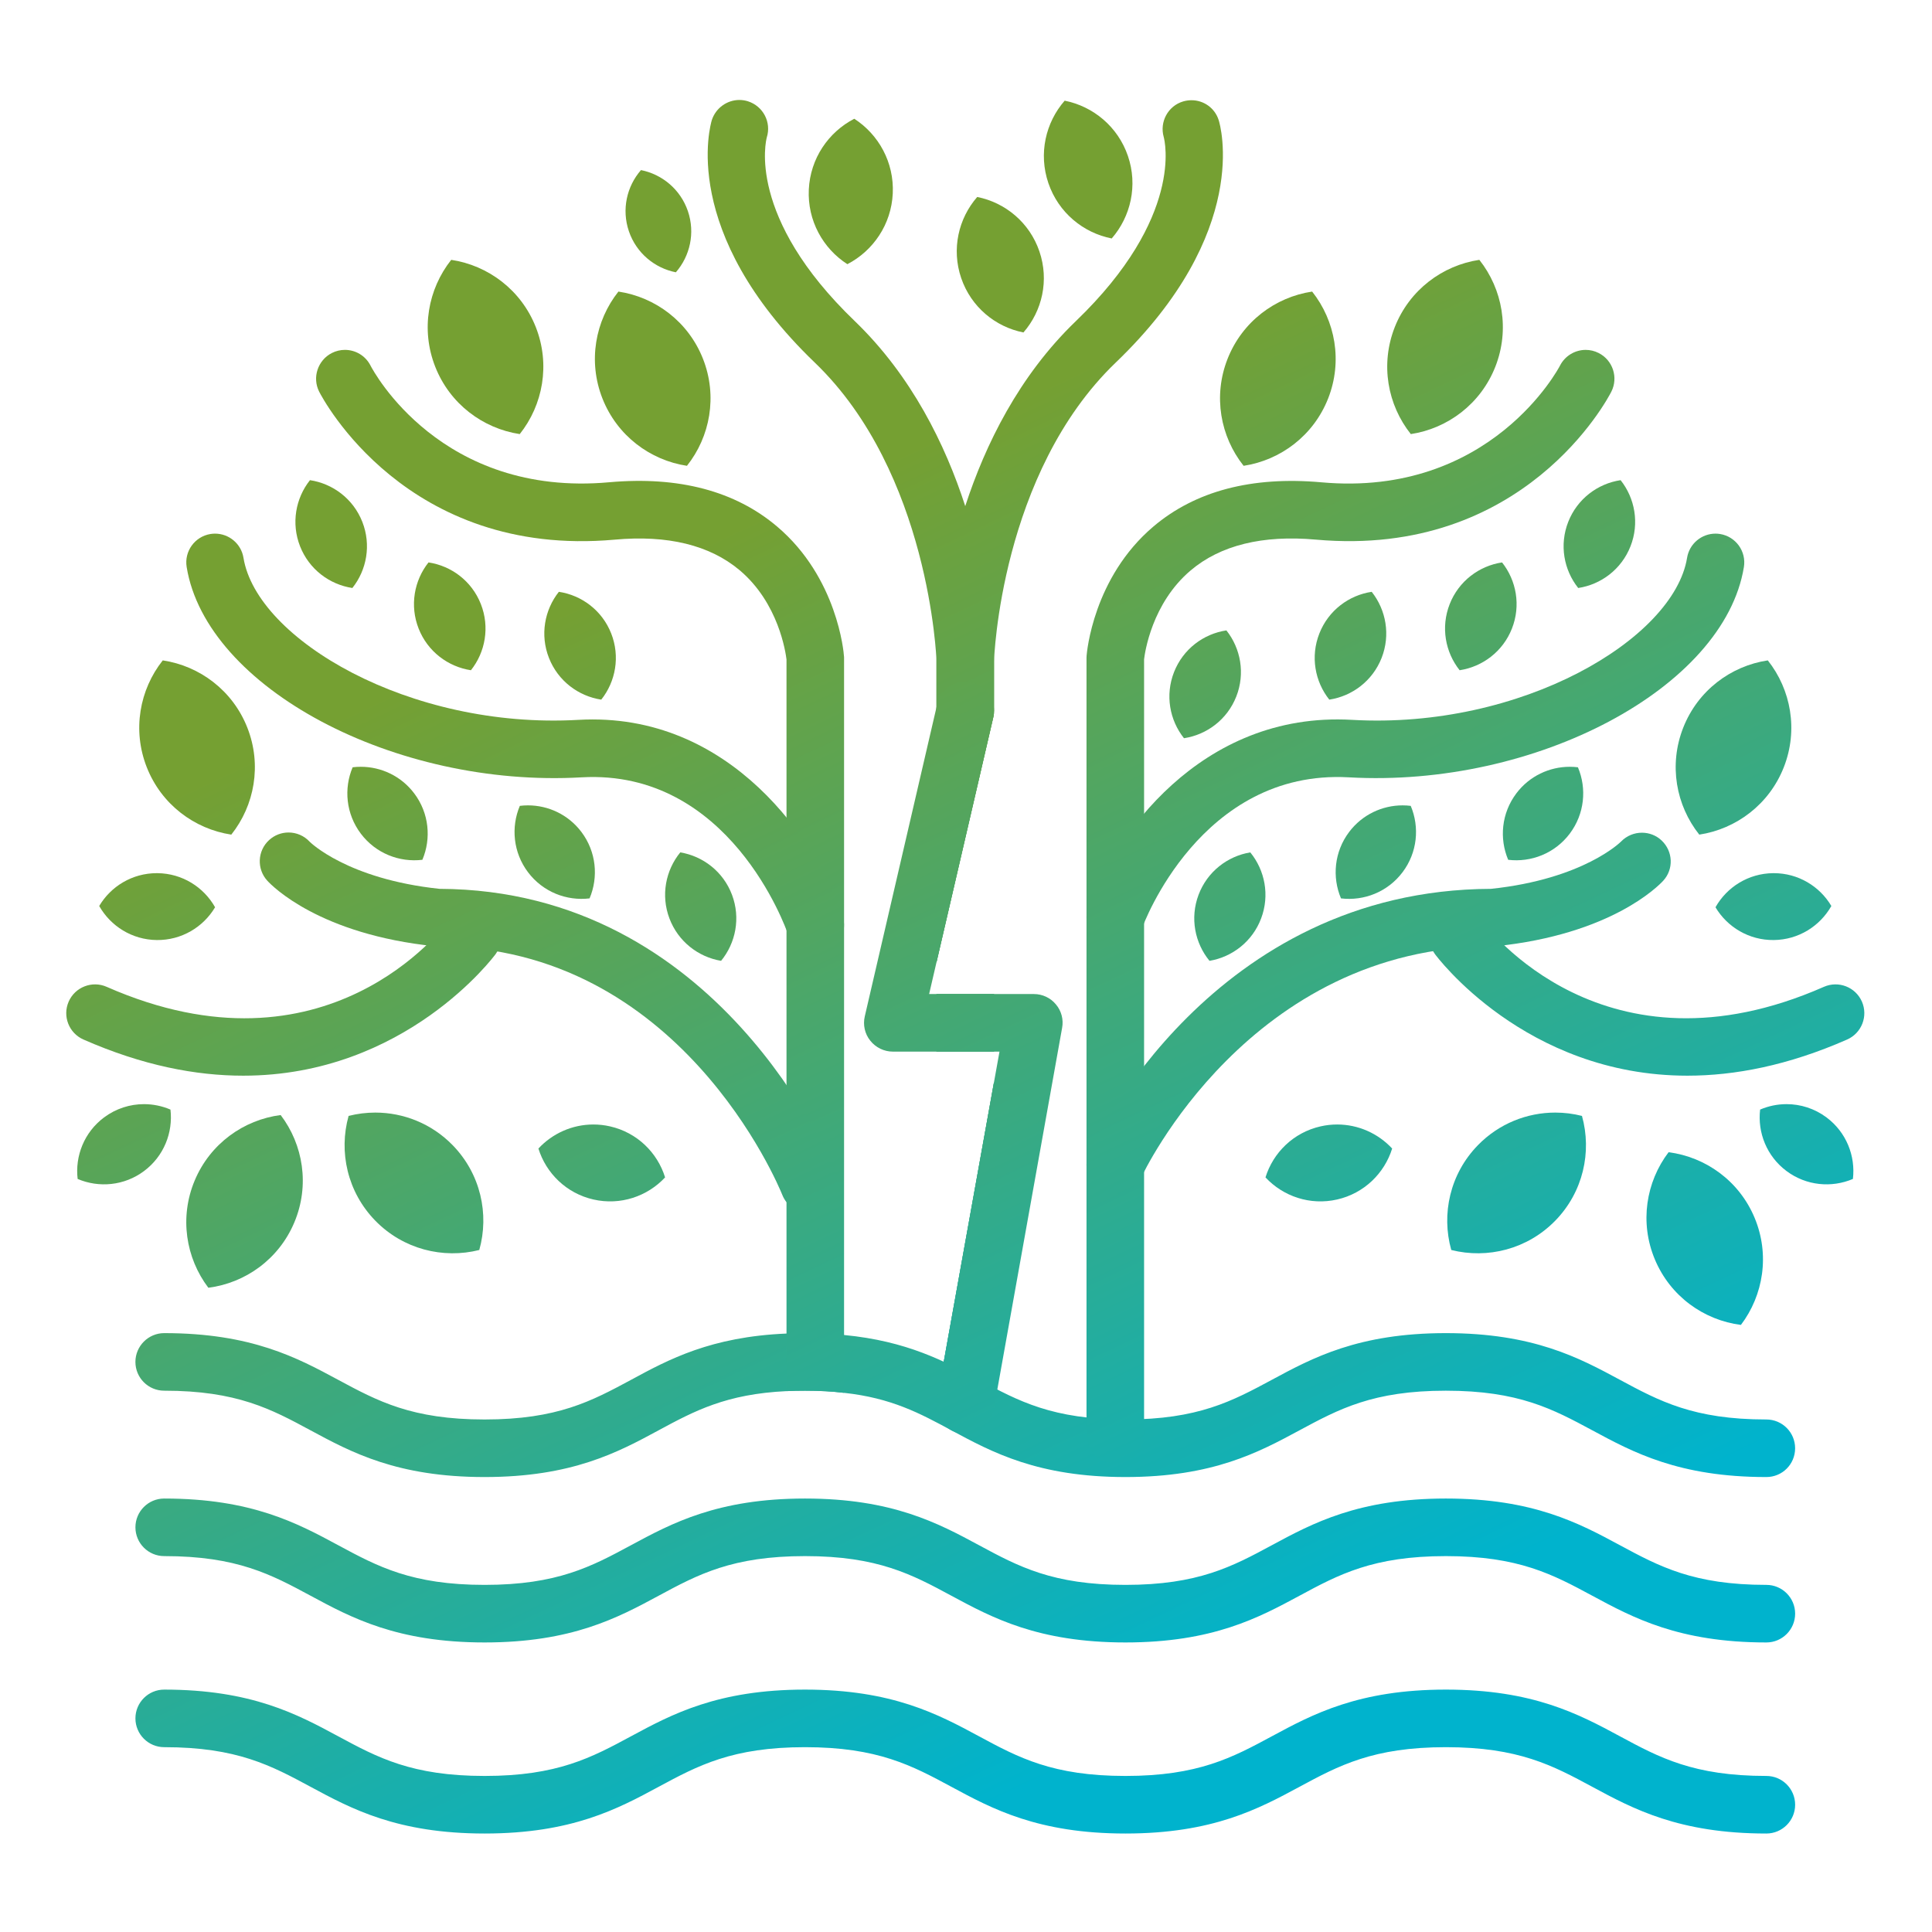 <?xml version="1.0" encoding="UTF-8" standalone="no"?>
<!-- Created with Inkscape (http://www.inkscape.org/) -->

<svg
   version="1.1"
   id="svg2"
   xml:space="preserve"
   width="1333.333"
   height="1333.333"
   viewBox="0 0 1333.333 1333.333"
   sodipodi:docname="LogoOhneHintergrundSchrift.svg"
   inkscape:version="1.1.1 (3bf5ae0d25, 2021-09-20)"
   xmlns:inkscape="http://www.inkscape.org/namespaces/inkscape"
   xmlns:sodipodi="http://sodipodi.sourceforge.net/DTD/sodipodi-0.dtd"
   xmlns="http://www.w3.org/2000/svg"
   xmlns:svg="http://www.w3.org/2000/svg"><defs
     id="defs6"><linearGradient
       x1="0"
       y1="0"
       x2="1"
       y2="0"
       gradientUnits="userSpaceOnUse"
       gradientTransform="matrix(46.081,-98.504,-98.504,-46.081,466.216,564.724)"
       spreadMethod="pad"
       id="linearGradient28"><stop
         style="stop-opacity:1;stop-color:#75a032"
         offset="0"
         id="stop24" /><stop
         style="stop-opacity:1;stop-color:#00b3cd"
         offset="1"
         id="stop26" /></linearGradient><linearGradient
       x1="0"
       y1="0"
       x2="1"
       y2="0"
       gradientUnits="userSpaceOnUse"
       gradientTransform="matrix(46.081,-98.505,-98.505,-46.081,460.74,562.162)"
       spreadMethod="pad"
       id="linearGradient48"><stop
         style="stop-opacity:1;stop-color:#75a032"
         offset="0"
         id="stop44" /><stop
         style="stop-opacity:1;stop-color:#00b3cd"
         offset="1"
         id="stop46" /></linearGradient><linearGradient
       x1="0"
       y1="0"
       x2="1"
       y2="0"
       gradientUnits="userSpaceOnUse"
       gradientTransform="matrix(46.081,-98.505,-98.505,-46.081,454.412,559.202)"
       spreadMethod="pad"
       id="linearGradient68"><stop
         style="stop-opacity:1;stop-color:#75a032"
         offset="0"
         id="stop64" /><stop
         style="stop-opacity:1;stop-color:#00b3cd"
         offset="1"
         id="stop66" /></linearGradient><linearGradient
       x1="0"
       y1="0"
       x2="1"
       y2="0"
       gradientUnits="userSpaceOnUse"
       gradientTransform="matrix(46.082,-98.506,-98.506,-46.082,507.071,583.837)"
       spreadMethod="pad"
       id="linearGradient88"><stop
         style="stop-opacity:1;stop-color:#75a032"
         offset="0"
         id="stop84" /><stop
         style="stop-opacity:1;stop-color:#00b3cd"
         offset="1"
         id="stop86" /></linearGradient><linearGradient
       x1="0"
       y1="0"
       x2="1"
       y2="0"
       gradientUnits="userSpaceOnUse"
       gradientTransform="matrix(46.081,-98.504,-98.504,-46.081,515.835,587.936)"
       spreadMethod="pad"
       id="linearGradient108"><stop
         style="stop-opacity:1;stop-color:#75a032"
         offset="0"
         id="stop104" /><stop
         style="stop-opacity:1;stop-color:#00b3cd"
         offset="1"
         id="stop106" /></linearGradient><linearGradient
       x1="0"
       y1="0"
       x2="1"
       y2="0"
       gradientUnits="userSpaceOnUse"
       gradientTransform="matrix(46.081,-98.504,-98.504,-46.081,506.464,583.553)"
       spreadMethod="pad"
       id="linearGradient128"><stop
         style="stop-opacity:1;stop-color:#75a032"
         offset="0"
         id="stop124" /><stop
         style="stop-opacity:1;stop-color:#00b3cd"
         offset="1"
         id="stop126" /></linearGradient><linearGradient
       x1="0"
       y1="0"
       x2="1"
       y2="0"
       gradientUnits="userSpaceOnUse"
       gradientTransform="matrix(46.082,-98.505,-98.505,-46.082,498.305,579.736)"
       spreadMethod="pad"
       id="linearGradient148"><stop
         style="stop-opacity:1;stop-color:#75a032"
         offset="0"
         id="stop144" /><stop
         style="stop-opacity:1;stop-color:#00b3cd"
         offset="1"
         id="stop146" /></linearGradient><linearGradient
       x1="0"
       y1="0"
       x2="1"
       y2="0"
       gradientUnits="userSpaceOnUse"
       gradientTransform="matrix(46.082,-98.505,-98.505,-46.082,483.7,572.903)"
       spreadMethod="pad"
       id="linearGradient168"><stop
         style="stop-opacity:1;stop-color:#75a032"
         offset="0"
         id="stop164" /><stop
         style="stop-opacity:1;stop-color:#00b3cd"
         offset="1"
         id="stop166" /></linearGradient><linearGradient
       x1="0"
       y1="0"
       x2="1"
       y2="0"
       gradientUnits="userSpaceOnUse"
       gradientTransform="matrix(46.081,-98.504,-98.504,-46.081,478.876,570.646)"
       spreadMethod="pad"
       id="linearGradient188"><stop
         style="stop-opacity:1;stop-color:#75a032"
         offset="0"
         id="stop184" /><stop
         style="stop-opacity:1;stop-color:#00b3cd"
         offset="1"
         id="stop186" /></linearGradient><linearGradient
       x1="0"
       y1="0"
       x2="1"
       y2="0"
       gradientUnits="userSpaceOnUse"
       gradientTransform="matrix(46.081,-98.504,-98.504,-46.081,471.703,567.291)"
       spreadMethod="pad"
       id="linearGradient208"><stop
         style="stop-opacity:1;stop-color:#75a032"
         offset="0"
         id="stop204" /><stop
         style="stop-opacity:1;stop-color:#00b3cd"
         offset="1"
         id="stop206" /></linearGradient><linearGradient
       x1="0"
       y1="0"
       x2="1"
       y2="0"
       gradientUnits="userSpaceOnUse"
       gradientTransform="matrix(46.082,-98.505,-98.505,-46.082,502.787,581.832)"
       spreadMethod="pad"
       id="linearGradient228"><stop
         style="stop-opacity:1;stop-color:#75a032"
         offset="0"
         id="stop224" /><stop
         style="stop-opacity:1;stop-color:#00b3cd"
         offset="1"
         id="stop226" /></linearGradient><linearGradient
       x1="0"
       y1="0"
       x2="1"
       y2="0"
       gradientUnits="userSpaceOnUse"
       gradientTransform="matrix(46.082,-98.505,-98.505,-46.082,487.579,574.718)"
       spreadMethod="pad"
       id="linearGradient248"><stop
         style="stop-opacity:1;stop-color:#75a032"
         offset="0"
         id="stop244" /><stop
         style="stop-opacity:1;stop-color:#00b3cd"
         offset="1"
         id="stop246" /></linearGradient><linearGradient
       x1="0"
       y1="0"
       x2="1"
       y2="0"
       gradientUnits="userSpaceOnUse"
       gradientTransform="matrix(46.081,-98.504,-98.504,-46.081,478.876,570.646)"
       spreadMethod="pad"
       id="linearGradient268"><stop
         style="stop-opacity:1;stop-color:#75a032"
         offset="0"
         id="stop264" /><stop
         style="stop-opacity:1;stop-color:#00b3cd"
         offset="1"
         id="stop266" /></linearGradient><linearGradient
       x1="0"
       y1="0"
       x2="1"
       y2="0"
       gradientUnits="userSpaceOnUse"
       gradientTransform="matrix(46.081,-98.504,-98.504,-46.081,471.703,567.291)"
       spreadMethod="pad"
       id="linearGradient288"><stop
         style="stop-opacity:1;stop-color:#75a032"
         offset="0"
         id="stop284" /><stop
         style="stop-opacity:1;stop-color:#00b3cd"
         offset="1"
         id="stop286" /></linearGradient><linearGradient
       x1="0"
       y1="0"
       x2="1"
       y2="0"
       gradientUnits="userSpaceOnUse"
       gradientTransform="matrix(46.082,-98.505,-98.505,-46.082,535.227,597.008)"
       spreadMethod="pad"
       id="linearGradient308"><stop
         style="stop-opacity:1;stop-color:#75a032"
         offset="0"
         id="stop304" /><stop
         style="stop-opacity:1;stop-color:#00b3cd"
         offset="1"
         id="stop306" /></linearGradient><linearGradient
       x1="0"
       y1="0"
       x2="1"
       y2="0"
       gradientUnits="userSpaceOnUse"
       gradientTransform="matrix(46.082,-98.505,-98.505,-46.082,512.606,586.426)"
       spreadMethod="pad"
       id="linearGradient328"><stop
         style="stop-opacity:1;stop-color:#75a032"
         offset="0"
         id="stop324" /><stop
         style="stop-opacity:1;stop-color:#00b3cd"
         offset="1"
         id="stop326" /></linearGradient><linearGradient
       x1="0"
       y1="0"
       x2="1"
       y2="0"
       gradientUnits="userSpaceOnUse"
       gradientTransform="matrix(46.082,-98.505,-98.505,-46.082,542.383,600.356)"
       spreadMethod="pad"
       id="linearGradient348"><stop
         style="stop-opacity:1;stop-color:#75a032"
         offset="0"
         id="stop344" /><stop
         style="stop-opacity:1;stop-color:#00b3cd"
         offset="1"
         id="stop346" /></linearGradient><linearGradient
       x1="0"
       y1="0"
       x2="1"
       y2="0"
       gradientUnits="userSpaceOnUse"
       gradientTransform="matrix(46.081,-98.505,-98.505,-46.081,524.08,591.794)"
       spreadMethod="pad"
       id="linearGradient368"><stop
         style="stop-opacity:1;stop-color:#75a032"
         offset="0"
         id="stop364" /><stop
         style="stop-opacity:1;stop-color:#00b3cd"
         offset="1"
         id="stop366" /></linearGradient><linearGradient
       x1="0"
       y1="0"
       x2="1"
       y2="0"
       gradientUnits="userSpaceOnUse"
       gradientTransform="matrix(46.082,-98.505,-98.505,-46.082,539.955,599.22)"
       spreadMethod="pad"
       id="linearGradient388"><stop
         style="stop-opacity:1;stop-color:#75a032"
         offset="0"
         id="stop384" /><stop
         style="stop-opacity:1;stop-color:#00b3cd"
         offset="1"
         id="stop386" /></linearGradient><linearGradient
       x1="0"
       y1="0"
       x2="1"
       y2="0"
       gradientUnits="userSpaceOnUse"
       gradientTransform="matrix(46.081,-98.504,-98.504,-46.081,528.838,594.019)"
       spreadMethod="pad"
       id="linearGradient408"><stop
         style="stop-opacity:1;stop-color:#75a032"
         offset="0"
         id="stop404" /><stop
         style="stop-opacity:1;stop-color:#00b3cd"
         offset="1"
         id="stop406" /></linearGradient><linearGradient
       x1="0"
       y1="0"
       x2="1"
       y2="0"
       gradientUnits="userSpaceOnUse"
       gradientTransform="matrix(46.082,-98.505,-98.505,-46.082,526.712,593.025)"
       spreadMethod="pad"
       id="linearGradient428"><stop
         style="stop-opacity:1;stop-color:#75a032"
         offset="0"
         id="stop424" /><stop
         style="stop-opacity:1;stop-color:#00b3cd"
         offset="1"
         id="stop426" /></linearGradient><linearGradient
       x1="0"
       y1="0"
       x2="1"
       y2="0"
       gradientUnits="userSpaceOnUse"
       gradientTransform="matrix(46.081,-98.504,-98.504,-46.081,534.412,596.627)"
       spreadMethod="pad"
       id="linearGradient448"><stop
         style="stop-opacity:1;stop-color:#75a032"
         offset="0"
         id="stop444" /><stop
         style="stop-opacity:1;stop-color:#00b3cd"
         offset="1"
         id="stop446" /></linearGradient><linearGradient
       x1="0"
       y1="0"
       x2="1"
       y2="0"
       gradientUnits="userSpaceOnUse"
       gradientTransform="matrix(46.081,-98.504,-98.504,-46.081,539.938,599.211)"
       spreadMethod="pad"
       id="linearGradient468"><stop
         style="stop-opacity:1;stop-color:#75a032"
         offset="0"
         id="stop464" /><stop
         style="stop-opacity:1;stop-color:#00b3cd"
         offset="1"
         id="stop466" /></linearGradient><linearGradient
       x1="0"
       y1="0"
       x2="1"
       y2="0"
       gradientUnits="userSpaceOnUse"
       gradientTransform="matrix(46.081,-98.504,-98.504,-46.081,513.598,586.89)"
       spreadMethod="pad"
       id="linearGradient488"><stop
         style="stop-opacity:1;stop-color:#75a032"
         offset="0"
         id="stop484" /><stop
         style="stop-opacity:1;stop-color:#00b3cd"
         offset="1"
         id="stop486" /></linearGradient><linearGradient
       x1="0"
       y1="0"
       x2="1"
       y2="0"
       gradientUnits="userSpaceOnUse"
       gradientTransform="matrix(46.081,-98.504,-98.504,-46.081,501.458,581.21)"
       spreadMethod="pad"
       id="linearGradient508"><stop
         style="stop-opacity:1;stop-color:#75a032"
         offset="0"
         id="stop504" /><stop
         style="stop-opacity:1;stop-color:#00b3cd"
         offset="1"
         id="stop506" /></linearGradient><linearGradient
       x1="0"
       y1="0"
       x2="1"
       y2="0"
       gradientUnits="userSpaceOnUse"
       gradientTransform="matrix(46.081,-98.504,-98.504,-46.081,499.973,580.515)"
       spreadMethod="pad"
       id="linearGradient528"><stop
         style="stop-opacity:1;stop-color:#75a032"
         offset="0"
         id="stop524" /><stop
         style="stop-opacity:1;stop-color:#00b3cd"
         offset="1"
         id="stop526" /></linearGradient><linearGradient
       x1="0"
       y1="0"
       x2="1"
       y2="0"
       gradientUnits="userSpaceOnUse"
       gradientTransform="matrix(46.082,-98.505,-98.505,-46.082,518.637,589.247)"
       spreadMethod="pad"
       id="linearGradient548"><stop
         style="stop-opacity:1;stop-color:#75a032"
         offset="0"
         id="stop544" /><stop
         style="stop-opacity:1;stop-color:#00b3cd"
         offset="1"
         id="stop546" /></linearGradient><linearGradient
       x1="0"
       y1="0"
       x2="1"
       y2="0"
       gradientUnits="userSpaceOnUse"
       gradientTransform="matrix(46.081,-98.504,-98.504,-46.081,522.34,590.979)"
       spreadMethod="pad"
       id="linearGradient568"><stop
         style="stop-opacity:1;stop-color:#75a032"
         offset="0"
         id="stop564" /><stop
         style="stop-opacity:1;stop-color:#00b3cd"
         offset="1"
         id="stop566" /></linearGradient><linearGradient
       x1="0"
       y1="0"
       x2="1"
       y2="0"
       gradientUnits="userSpaceOnUse"
       gradientTransform="matrix(46.082,-98.505,-98.505,-46.082,509.996,585.205)"
       spreadMethod="pad"
       id="linearGradient588"><stop
         style="stop-opacity:1;stop-color:#75a032"
         offset="0"
         id="stop584" /><stop
         style="stop-opacity:1;stop-color:#00b3cd"
         offset="1"
         id="stop586" /></linearGradient><linearGradient
       x1="0"
       y1="0"
       x2="1"
       y2="0"
       gradientUnits="userSpaceOnUse"
       gradientTransform="matrix(46.082,-98.505,-98.505,-46.082,520.109,589.936)"
       spreadMethod="pad"
       id="linearGradient608"><stop
         style="stop-opacity:1;stop-color:#75a032"
         offset="0"
         id="stop604" /><stop
         style="stop-opacity:1;stop-color:#00b3cd"
         offset="1"
         id="stop606" /></linearGradient><linearGradient
       x1="0"
       y1="0"
       x2="1"
       y2="0"
       gradientUnits="userSpaceOnUse"
       gradientTransform="matrix(46.081,-98.504,-98.504,-46.081,508.456,584.484)"
       spreadMethod="pad"
       id="linearGradient628"><stop
         style="stop-opacity:1;stop-color:#75a032"
         offset="0"
         id="stop624" /><stop
         style="stop-opacity:1;stop-color:#00b3cd"
         offset="1"
         id="stop626" /></linearGradient><linearGradient
       x1="0"
       y1="0"
       x2="1"
       y2="0"
       gradientUnits="userSpaceOnUse"
       gradientTransform="matrix(46.081,-98.504,-98.504,-46.081,528.71,593.959)"
       spreadMethod="pad"
       id="linearGradient648"><stop
         style="stop-opacity:1;stop-color:#75a032"
         offset="0"
         id="stop644" /><stop
         style="stop-opacity:1;stop-color:#00b3cd"
         offset="1"
         id="stop646" /></linearGradient><linearGradient
       x1="0"
       y1="0"
       x2="1"
       y2="0"
       gradientUnits="userSpaceOnUse"
       gradientTransform="matrix(46.082,-98.505,-98.505,-46.082,467.297,565.23)"
       spreadMethod="pad"
       id="linearGradient668"><stop
         style="stop-opacity:1;stop-color:#75a032"
         offset="0"
         id="stop664" /><stop
         style="stop-opacity:1;stop-color:#00b3cd"
         offset="1"
         id="stop666" /></linearGradient><linearGradient
       x1="0"
       y1="0"
       x2="1"
       y2="0"
       gradientUnits="userSpaceOnUse"
       gradientTransform="matrix(46.081,-98.505,-98.505,-46.081,434.545,549.908)"
       spreadMethod="pad"
       id="linearGradient688"><stop
         style="stop-opacity:1;stop-color:#75a032"
         offset="0"
         id="stop684" /><stop
         style="stop-opacity:1;stop-color:#00b3cd"
         offset="1"
         id="stop686" /></linearGradient><linearGradient
       x1="0"
       y1="0"
       x2="1"
       y2="0"
       gradientUnits="userSpaceOnUse"
       gradientTransform="matrix(46.082,-98.505,-98.505,-46.082,433.61,549.471)"
       spreadMethod="pad"
       id="linearGradient708"><stop
         style="stop-opacity:1;stop-color:#75a032"
         offset="0"
         id="stop704" /><stop
         style="stop-opacity:1;stop-color:#00b3cd"
         offset="1"
         id="stop706" /></linearGradient><linearGradient
       x1="0"
       y1="0"
       x2="1"
       y2="0"
       gradientUnits="userSpaceOnUse"
       gradientTransform="matrix(46.081,-98.505,-98.505,-46.081,421.938,544.01)"
       spreadMethod="pad"
       id="linearGradient728"><stop
         style="stop-opacity:1;stop-color:#75a032"
         offset="0"
         id="stop724" /><stop
         style="stop-opacity:1;stop-color:#00b3cd"
         offset="1"
         id="stop726" /></linearGradient><linearGradient
       x1="0"
       y1="0"
       x2="1"
       y2="0"
       gradientUnits="userSpaceOnUse"
       gradientTransform="matrix(46.082,-98.505,-98.505,-46.082,450.174,557.219)"
       spreadMethod="pad"
       id="linearGradient748"><stop
         style="stop-opacity:1;stop-color:#75a032"
         offset="0"
         id="stop744" /><stop
         style="stop-opacity:1;stop-color:#00b3cd"
         offset="1"
         id="stop746" /></linearGradient><linearGradient
       x1="0"
       y1="0"
       x2="1"
       y2="0"
       gradientUnits="userSpaceOnUse"
       gradientTransform="matrix(46.081,-98.505,-98.505,-46.081,455.843,559.872)"
       spreadMethod="pad"
       id="linearGradient768"><stop
         style="stop-opacity:1;stop-color:#75a032"
         offset="0"
         id="stop764" /><stop
         style="stop-opacity:1;stop-color:#00b3cd"
         offset="1"
         id="stop766" /></linearGradient><linearGradient
       x1="0"
       y1="0"
       x2="1"
       y2="0"
       gradientUnits="userSpaceOnUse"
       gradientTransform="matrix(46.081,-98.504,-98.504,-46.081,444.907,554.756)"
       spreadMethod="pad"
       id="linearGradient788"><stop
         style="stop-opacity:1;stop-color:#75a032"
         offset="0"
         id="stop784" /><stop
         style="stop-opacity:1;stop-color:#00b3cd"
         offset="1"
         id="stop786" /></linearGradient><linearGradient
       x1="0"
       y1="0"
       x2="1"
       y2="0"
       gradientUnits="userSpaceOnUse"
       gradientTransform="matrix(46.082,-98.505,-98.505,-46.082,415.301,540.906)"
       spreadMethod="pad"
       id="linearGradient808"><stop
         style="stop-opacity:1;stop-color:#75a032"
         offset="0"
         id="stop804" /><stop
         style="stop-opacity:1;stop-color:#00b3cd"
         offset="1"
         id="stop806" /></linearGradient><linearGradient
       x1="0"
       y1="0"
       x2="1"
       y2="0"
       gradientUnits="userSpaceOnUse"
       gradientTransform="matrix(46.082,-98.505,-98.505,-46.082,425.514,545.683)"
       spreadMethod="pad"
       id="linearGradient828"><stop
         style="stop-opacity:1;stop-color:#75a032"
         offset="0"
         id="stop824" /><stop
         style="stop-opacity:1;stop-color:#00b3cd"
         offset="1"
         id="stop826" /></linearGradient><linearGradient
       x1="0"
       y1="0"
       x2="1"
       y2="0"
       gradientUnits="userSpaceOnUse"
       gradientTransform="matrix(46.081,-98.504,-98.504,-46.081,455.466,559.695)"
       spreadMethod="pad"
       id="linearGradient848"><stop
         style="stop-opacity:1;stop-color:#75a032"
         offset="0"
         id="stop844" /><stop
         style="stop-opacity:1;stop-color:#00b3cd"
         offset="1"
         id="stop846" /></linearGradient><linearGradient
       x1="0"
       y1="0"
       x2="1"
       y2="0"
       gradientUnits="userSpaceOnUse"
       gradientTransform="matrix(46.081,-98.504,-98.504,-46.081,463.996,563.686)"
       spreadMethod="pad"
       id="linearGradient868"><stop
         style="stop-opacity:1;stop-color:#75a032"
         offset="0"
         id="stop864" /><stop
         style="stop-opacity:1;stop-color:#00b3cd"
         offset="1"
         id="stop866" /></linearGradient><linearGradient
       x1="0"
       y1="0"
       x2="1"
       y2="0"
       gradientUnits="userSpaceOnUse"
       gradientTransform="matrix(46.081,-98.504,-98.504,-46.081,448.501,556.436)"
       spreadMethod="pad"
       id="linearGradient888"><stop
         style="stop-opacity:1;stop-color:#75a032"
         offset="0"
         id="stop884" /><stop
         style="stop-opacity:1;stop-color:#00b3cd"
         offset="1"
         id="stop886" /></linearGradient><linearGradient
       x1="0"
       y1="0"
       x2="1"
       y2="0"
       gradientUnits="userSpaceOnUse"
       gradientTransform="matrix(46.081,-98.505,-98.505,-46.081,464.097,563.733)"
       spreadMethod="pad"
       id="linearGradient908"><stop
         style="stop-opacity:1;stop-color:#75a032"
         offset="0"
         id="stop904" /><stop
         style="stop-opacity:1;stop-color:#00b3cd"
         offset="1"
         id="stop906" /></linearGradient><linearGradient
       x1="0"
       y1="0"
       x2="1"
       y2="0"
       gradientUnits="userSpaceOnUse"
       gradientTransform="matrix(46.081,-98.504,-98.504,-46.081,478.083,570.276)"
       spreadMethod="pad"
       id="linearGradient928"><stop
         style="stop-opacity:1;stop-color:#75a032"
         offset="0"
         id="stop924" /><stop
         style="stop-opacity:1;stop-color:#00b3cd"
         offset="1"
         id="stop926" /></linearGradient><linearGradient
       x1="0"
       y1="0"
       x2="1"
       y2="0"
       gradientUnits="userSpaceOnUse"
       gradientTransform="matrix(46.082,-98.505,-98.505,-46.082,468.658,565.867)"
       spreadMethod="pad"
       id="linearGradient948"><stop
         style="stop-opacity:1;stop-color:#75a032"
         offset="0"
         id="stop944" /><stop
         style="stop-opacity:1;stop-color:#00b3cd"
         offset="1"
         id="stop946" /></linearGradient><linearGradient
       x1="0"
       y1="0"
       x2="1"
       y2="0"
       gradientUnits="userSpaceOnUse"
       gradientTransform="matrix(46.082,-98.505,-98.505,-46.082,456.142,560.012)"
       spreadMethod="pad"
       id="linearGradient968"><stop
         style="stop-opacity:1;stop-color:#75a032"
         offset="0"
         id="stop964" /><stop
         style="stop-opacity:1;stop-color:#00b3cd"
         offset="1"
         id="stop966" /></linearGradient><linearGradient
       x1="0"
       y1="0"
       x2="1"
       y2="0"
       gradientUnits="userSpaceOnUse"
       gradientTransform="matrix(46.081,-98.505,-98.505,-46.081,449.406,556.86)"
       spreadMethod="pad"
       id="linearGradient988"><stop
         style="stop-opacity:1;stop-color:#75a032"
         offset="0"
         id="stop984" /><stop
         style="stop-opacity:1;stop-color:#00b3cd"
         offset="1"
         id="stop986" /></linearGradient><linearGradient
       x1="0"
       y1="0"
       x2="1"
       y2="0"
       gradientUnits="userSpaceOnUse"
       gradientTransform="matrix(46.081,-98.505,-98.505,-46.081,432.199,548.811)"
       spreadMethod="pad"
       id="linearGradient1008"><stop
         style="stop-opacity:1;stop-color:#75a032"
         offset="0"
         id="stop1004" /><stop
         style="stop-opacity:1;stop-color:#00b3cd"
         offset="1"
         id="stop1006" /></linearGradient><linearGradient
       x1="0"
       y1="0"
       x2="1"
       y2="0"
       gradientUnits="userSpaceOnUse"
       gradientTransform="matrix(46.081,-98.505,-98.505,-46.081,477.717,570.104)"
       spreadMethod="pad"
       id="linearGradient1028"><stop
         style="stop-opacity:1;stop-color:#75a032"
         offset="0"
         id="stop1024" /><stop
         style="stop-opacity:1;stop-color:#00b3cd"
         offset="1"
         id="stop1026" /></linearGradient><clipPath
       clipPathUnits="userSpaceOnUse"
       id="clipPath1038"><path
         d="M 0,1000 H 1000 V 0 H 0 Z"
         id="path1036" /></clipPath></defs><sodipodi:namedview
     id="namedview4"
     pagecolor="#ffffff"
     bordercolor="#666666"
     borderopacity="1.0"
     inkscape:pageshadow="2"
     inkscape:pageopacity="0.0"
     inkscape:pagecheckerboard="0"
     showgrid="false"
     inkscape:zoom="0.53925003"
     inkscape:cx="458.04355"
     inkscape:cy="606.39774"
     inkscape:window-width="2560"
     inkscape:window-height="1369"
     inkscape:window-x="2552"
     inkscape:window-y="-8"
     inkscape:window-maximized="1"
     inkscape:current-layer="g8" /><g
     id="g8"
     inkscape:groupmode="layer"
     inkscape:label="Logo"
     transform="matrix(1.333,0,0,-1.333,0,1333.333)"
     style="display:inline"><g
       id="g12"
       transform="matrix(6,0,0,6,-2492.437,-2698.961)"><g
         id="g14"><g
           id="g20"><g
             id="g22"><path
               d="m 525.16,497.479 c -3.415,-1.837 -6.359,-3.428 -12.642,-3.428 v 0 c -6.283,0 -9.24,1.591 -12.642,3.428 v 0 c -2.944,1.59 -6.197,3.34 -11.637,3.862 v 0 c -1.043,0.112 -2.161,0.162 -3.365,0.162 v 0 c -0.546,0 -1.081,-0.012 -1.602,-0.037 v 0 c -6.52,-0.273 -10.171,-2.235 -13.4,-3.987 v 0 c -3.415,-1.837 -6.359,-3.428 -12.655,-3.428 v 0 c -6.284,0 -9.227,1.591 -12.642,3.428 v 0 c -3.502,1.888 -7.463,4.024 -15.001,4.024 v 0 c -1.367,0 -2.484,-1.117 -2.484,-2.484 v 0 c 0,-1.378 1.117,-2.484 2.484,-2.484 v 0 c 6.283,0 9.239,-1.589 12.641,-3.427 v 0 c 3.503,-1.887 7.465,-4.024 15.002,-4.024 v 0 c 7.538,0 11.513,2.137 15.002,4.024 v 0 c 3.105,1.676 5.837,3.142 11.053,3.39 v 0 c 0.509,0.026 1.043,0.037 1.602,0.037 v 0 c 1.242,0 2.359,-0.062 3.365,-0.185 v 0 c 4.099,-0.447 6.533,-1.764 9.277,-3.242 v 0 c 3.502,-1.887 7.464,-4.024 15.002,-4.024 v 0 c 7.539,0 11.5,2.137 15.003,4.024 v 0 c 3.414,1.838 6.358,3.427 12.641,3.427 v 0 c 6.297,0 9.24,-1.589 12.656,-3.427 v 0 c 3.502,-1.887 7.463,-4.024 15.001,-4.024 v 0 c 1.378,0 2.484,1.105 2.484,2.484 v 0 c 0,1.367 -1.106,2.483 -2.484,2.483 v 0 c -6.284,0 -9.227,1.591 -12.642,3.428 v 0 c -3.502,1.888 -7.464,4.024 -15.015,4.024 v 0 c -7.538,0 -11.5,-2.136 -15.002,-4.024"
               style="fill:url(#linearGradient28);stroke:none"
               id="path30" /></g></g></g></g><g
       id="g32"
       transform="matrix(6,0,0,6,-2492.437,-2698.961)"><g
         id="g34"><g
           id="g40"><g
             id="g42"><path
               d="m 525.164,483.208 c -3.413,-1.839 -6.362,-3.429 -12.646,-3.429 v 0 c -6.287,0 -9.234,1.59 -12.646,3.429 v 0 c -3.499,1.885 -7.464,4.022 -15.002,4.022 v 0 c -7.539,0 -11.503,-2.137 -15.003,-4.022 v 0 c -3.412,-1.839 -6.359,-3.429 -12.644,-3.429 v 0 c -6.285,0 -9.233,1.59 -12.645,3.429 v 0 c -3.499,1.885 -7.463,4.022 -15.002,4.022 v 0 c -1.371,0 -2.484,-1.112 -2.484,-2.483 v 0 c 0,-1.372 1.113,-2.485 2.484,-2.485 v 0 c 6.284,0 9.232,-1.587 12.644,-3.427 v 0 c 3.5,-1.885 7.463,-4.024 15.003,-4.024 v 0 c 7.538,0 11.503,2.139 15.002,4.024 v 0 c 3.413,1.84 6.361,3.427 12.645,3.427 v 0 c 6.284,0 9.232,-1.587 12.644,-3.427 v 0 c 3.499,-1.885 7.464,-4.024 15.004,-4.024 v 0 c 7.539,0 11.504,2.139 15.003,4.024 v 0 c 3.413,1.84 6.362,3.427 12.648,3.427 v 0 c 6.286,0 9.234,-1.587 12.647,-3.427 v 0 c 3.499,-1.885 7.465,-4.024 15.006,-4.024 v 0 c 1.37,0 2.483,1.113 2.483,2.485 v 0 c 0,1.371 -1.113,2.483 -2.483,2.483 v 0 c -6.287,0 -9.235,1.59 -12.648,3.429 v 0 c -3.5,1.885 -7.466,4.022 -15.005,4.022 v 0 c -7.54,0 -11.506,-2.137 -15.005,-4.022"
               style="fill:url(#linearGradient48);stroke:none"
               id="path50" /></g></g></g></g><g
       id="g52"
       transform="matrix(6,0,0,6,-2492.437,-2698.961)"><g
         id="g54"><g
           id="g60"><g
             id="g62"><path
               d="m 525.164,466.721 c -3.413,-1.84 -6.362,-3.429 -12.646,-3.429 v 0 c -6.287,0 -9.234,1.589 -12.646,3.429 v 0 c -3.499,1.885 -7.464,4.022 -15.002,4.022 v 0 c -7.539,0 -11.503,-2.137 -15.003,-4.022 v 0 c -3.412,-1.84 -6.359,-3.429 -12.644,-3.429 v 0 c -6.285,0 -9.233,1.589 -12.645,3.429 v 0 c -3.499,1.885 -7.463,4.022 -15.002,4.022 v 0 c -1.371,0 -2.484,-1.112 -2.484,-2.483 v 0 c 0,-1.372 1.113,-2.485 2.484,-2.485 v 0 c 6.284,0 9.232,-1.588 12.644,-3.428 v 0 c 3.5,-1.885 7.463,-4.023 15.003,-4.023 v 0 c 7.538,0 11.503,2.138 15.002,4.024 v 0 c 3.413,1.839 6.361,3.427 12.645,3.427 v 0 c 6.284,0 9.232,-1.588 12.644,-3.427 v 0 c 3.499,-1.886 7.464,-4.024 15.004,-4.024 v 0 c 7.539,0 11.504,2.138 15.003,4.023 v 0 c 3.413,1.84 6.362,3.428 12.648,3.428 v 0 c 6.286,0 9.234,-1.588 12.647,-3.428 v 0 c 3.499,-1.886 7.465,-4.023 15.006,-4.023 v 0 c 1.37,0 2.483,1.112 2.483,2.483 v 0 c 0,1.373 -1.113,2.485 -2.483,2.485 v 0 c -6.287,0 -9.235,1.589 -12.648,3.429 v 0 c -3.5,1.885 -7.466,4.022 -15.005,4.022 v 0 c -7.54,0 -11.506,-2.137 -15.005,-4.022"
               style="fill:url(#linearGradient68);stroke:none"
               id="path70" /></g></g></g></g><g
       id="g72"
       transform="matrix(6,0,0,6,-2492.437,-2698.961)"><g
         id="g74"><g
           id="g80"><g
             id="g82"><path
               d="m 516.712,558.544 c -0.782,-1.989 -0.383,-4.15 0.857,-5.708 v 0 c 1.972,0.299 3.733,1.612 4.513,3.596 v 0 c 0.781,1.986 0.386,4.145 -0.853,5.708 v 0 c -1.97,-0.296 -3.735,-1.606 -4.517,-3.596"
               style="fill:url(#linearGradient88);stroke:none"
               id="path90" /></g></g></g></g><g
       id="g92"
       transform="matrix(6,0,0,6,-2492.437,-2698.961)"><g
         id="g94"><g
           id="g100"><g
             id="g102"><path
               d="m 505.869,600.731 c 0.867,-2.541 3.008,-4.288 5.464,-4.773 v 0 c 1.644,1.89 2.266,4.579 1.4,7.116 v 0 c -0.866,2.536 -3.001,4.285 -5.459,4.774 v 0 c -1.646,-1.884 -2.272,-4.574 -1.405,-7.117"
               style="fill:url(#linearGradient108);stroke:none"
               id="path110" /></g></g></g></g><g
       id="g112"
       transform="matrix(6,0,0,6,-2492.437,-2698.961)"><g
         id="g114"><g
           id="g120"><g
             id="g122"><path
               d="m 498.346,592.54 c 0.853,-2.499 2.958,-4.216 5.371,-4.692 v 0 c 1.619,1.857 2.23,4.501 1.377,6.995 v 0 c -0.85,2.495 -2.95,4.214 -5.366,4.696 v 0 c -1.619,-1.854 -2.235,-4.499 -1.382,-6.999"
               style="fill:url(#linearGradient128);stroke:none"
               id="path130" /></g></g></g></g><g
       id="g132"
       transform="matrix(6,0,0,6,-2492.437,-2698.961)"><g
         id="g134"><g
           id="g140"><g
             id="g142"><path
               d="m 485.197,600.186 c -0.128,-2.683 1.221,-5.093 3.327,-6.447 v 0 c 2.224,1.153 3.79,3.425 3.917,6.102 v 0 c 0.128,2.677 -1.216,5.088 -3.321,6.447 v 0 c -2.224,-1.148 -3.795,-3.419 -3.923,-6.102"
               style="fill:url(#linearGradient148);stroke:none"
               id="path150" /></g></g></g></g><g
       id="g152"
       transform="matrix(6,0,0,6,-2492.437,-2698.961)"><g
         id="g154"><g
           id="g160"><g
             id="g162"><path
               d="m 469.672,596.579 c 0.644,-1.885 2.23,-3.18 4.053,-3.54 v 0 c 1.219,1.402 1.68,3.396 1.038,5.278 v 0 c -0.642,1.881 -2.225,3.178 -4.049,3.542 v 0 c -1.221,-1.399 -1.685,-3.394 -1.042,-5.28"
               style="fill:url(#linearGradient168);stroke:none"
               id="path170" /></g></g></g></g><g
       id="g172"
       transform="matrix(6,0,0,6,-2492.437,-2698.961)"><g
         id="g174"><g
           id="g180"><g
             id="g182"><path
               d="m 496.212,525.793 h 4.967 v 4.968 h -4.967 z"
               style="fill:url(#linearGradient188);stroke:none"
               id="path190" /></g></g></g></g><g
       id="g192"
       transform="matrix(6,0,0,6,-2492.437,-2698.961)"><g
         id="g194"><g
           id="g200"><g
             id="g202"><path
               d="m 496.287,495.952 c 0.273,-1.081 1.254,-1.875 2.408,-1.875 v 0 c 1.38,0 2.484,1.105 2.484,2.484 v 0 26.613 z"
               style="fill:url(#linearGradient208);stroke:none"
               id="path210" /></g></g></g></g><g
       id="g212"
       transform="matrix(6,0,0,6,-2492.437,-2698.961)"><g
         id="g214"><g
           id="g220"><g
             id="g222"><path
               d="m 517.498,607.783 c -1.304,-0.385 -2.049,-1.764 -1.677,-3.068 v 0 c 0.075,-0.285 1.776,-6.893 -7.587,-15.895 v 0 c -4.906,-4.72 -7.812,-10.656 -9.539,-15.958 v 0 c -2.271,-6.992 -2.47,-12.854 -2.483,-13.314 v 0 -26.054 l 4.906,21.162 c 0.05,0.186 0.061,0.385 0.061,0.57 v 0 4.26 c 0,0.162 0.56,16.207 10.494,25.757 v 0 c 11.762,11.288 9.017,20.54 8.892,20.925 v 0 c -0.334,1.054 -1.297,1.719 -2.348,1.719 v 0 c -0.237,0 -0.479,-0.034 -0.719,-0.104"
               style="fill:url(#linearGradient228);stroke:none"
               id="path230" /></g></g></g></g><g
       id="g232"
       transform="matrix(6,0,0,6,-2492.437,-2698.961)"><g
         id="g234"><g
           id="g240"><g
             id="g242"><path
               d="m 476.826,606.168 c -0.111,-0.385 -2.855,-9.637 8.892,-20.925 v 0 c 9.898,-9.513 10.494,-25.608 10.494,-25.695 v 0 -26.054 l 4.906,21.162 c 0.05,0.186 0.061,0.385 0.061,0.57 v 0 4.397 c -0.011,0.422 -0.21,6.259 -2.484,13.239 v 0 c -1.712,5.29 -4.618,11.226 -9.524,15.958 v 0 c -9.377,9.002 -7.662,15.61 -7.6,15.858 v 0 c 0.41,1.304 -0.31,2.695 -1.627,3.117 v 0 c -0.245,0.077 -0.494,0.114 -0.738,0.114 v 0 c -1.055,0 -2.036,-0.682 -2.38,-1.741"
               style="fill:url(#linearGradient248);stroke:none"
               id="path250" /></g></g></g></g><g
       id="g252"
       transform="matrix(6,0,0,6,-2492.437,-2698.961)"><g
         id="g254"><g
           id="g260"><g
             id="g262"><path
               d="m 496.212,525.793 h 4.967 v 4.968 h -4.967 z"
               style="fill:url(#linearGradient268);stroke:none"
               id="path270" /></g></g></g></g><g
       id="g272"
       transform="matrix(6,0,0,6,-2492.437,-2698.961)"><g
         id="g274"><g
           id="g280"><g
             id="g282"><path
               d="m 496.287,495.952 c 0.273,-1.081 1.254,-1.875 2.408,-1.875 v 0 c 1.38,0 2.484,1.105 2.484,2.484 v 0 26.613 z"
               style="fill:url(#linearGradient288);stroke:none"
               id="path290" /></g></g></g></g><g
       id="g292"
       transform="matrix(6,0,0,6,-2492.437,-2698.961)"><g
         id="g294"><g
           id="g300"><g
             id="g302"><path
               d="m 535.756,588.304 c -1.264,-3.214 -0.619,-6.707 1.386,-9.226 v 0 c 3.186,0.485 6.031,2.605 7.293,5.812 v 0 c 1.262,3.209 0.623,6.699 -1.38,9.224 v 0 c -3.182,-0.479 -6.035,-2.595 -7.299,-5.81"
               style="fill:url(#linearGradient308);stroke:none"
               id="path310" /></g></g></g></g><g
       id="g312"
       transform="matrix(6,0,0,6,-2492.437,-2698.961)"><g
         id="g314"><g
           id="g320"><g
             id="g322"><path
               d="m 542.93,517.718 c -2.411,-2.473 -3.169,-5.943 -2.297,-9.042 v 0 c 3.125,-0.788 6.569,0.063 8.975,2.531 v 0 c 2.407,2.469 3.17,5.934 2.303,9.038 v 0 c -0.754,0.192 -1.529,0.288 -2.303,0.288 v 0 c -2.425,0 -4.85,-0.941 -6.678,-2.815"
               style="fill:url(#linearGradient328);stroke:none"
               id="path330" /></g></g></g></g><g
       id="g332"
       transform="matrix(6,0,0,6,-2492.437,-2698.961)"><g
         id="g334"><g
           id="g340"><g
             id="g342"><path
               d="m 560.647,553.743 c -1.265,-3.214 -0.618,-6.708 1.386,-9.226 v 0 c 3.186,0.485 6.032,2.605 7.293,5.812 v 0 c 1.262,3.209 0.622,6.699 -1.38,9.223 v 0 c -3.183,-0.477 -6.035,-2.594 -7.299,-5.809"
               style="fill:url(#linearGradient348);stroke:none"
               id="path350" /></g></g></g></g><g
       id="g352"
       transform="matrix(6,0,0,6,-2492.437,-2698.961)"><g
         id="g354"><g
           id="g360"><g
             id="g362"><path
               d="m 558.202,507.86 c 1.333,-3.186 4.23,-5.241 7.424,-5.649 v 0 c 1.946,2.568 2.509,6.072 1.178,9.252 v 0 c -1.331,3.179 -4.222,5.236 -7.418,5.651 v 0 c -1.949,-2.562 -2.519,-6.068 -1.184,-9.254"
               style="fill:url(#linearGradient368);stroke:none"
               id="path370" /></g></g></g></g><g
       id="g372"
       transform="matrix(6,0,0,6,-2492.437,-2698.961)"><g
         id="g374"><g
           id="g380"><g
             id="g382"><path
               d="m 550.727,571.508 c -0.782,-1.99 -0.382,-4.151 0.859,-5.71 v 0 c 1.971,0.3 3.731,1.612 4.512,3.598 v 0 c 0.781,1.984 0.385,4.144 -0.853,5.707 v 0 c -1.971,-0.296 -3.735,-1.607 -4.518,-3.595"
               style="fill:url(#linearGradient388);stroke:none"
               id="path390" /></g></g></g></g><g
       id="g392"
       transform="matrix(6,0,0,6,-2492.437,-2698.961)"><g
         id="g394"><g
           id="g400"><g
             id="g402"><path
               d="m 540.498,564.411 c -0.783,-1.989 -0.383,-4.151 0.857,-5.709 v 0 c 1.972,0.3 3.733,1.611 4.513,3.596 v 0 c 0.781,1.985 0.386,4.145 -0.853,5.707 v 0 c -1.97,-0.296 -3.734,-1.605 -4.517,-3.594"
               style="fill:url(#linearGradient408);stroke:none"
               id="path410" /></g></g></g></g><g
       id="g412"
       transform="matrix(6,0,0,6,-2492.437,-2698.961)"><g
         id="g414"><g
           id="g420"><g
             id="g422"><path
               d="m 546.247,548.075 c -1.286,-1.707 -1.481,-3.895 -0.703,-5.73 v 0 c 1.979,-0.239 4.027,0.552 5.312,2.256 v 0 c 1.283,1.704 1.482,3.89 0.706,5.727 v 0 c -0.234,0.029 -0.469,0.043 -0.704,0.043 v 0 c -1.748,0 -3.477,-0.791 -4.611,-2.296"
               style="fill:url(#linearGradient428);stroke:none"
               id="path430" /></g></g></g></g><g
       id="g432"
       transform="matrix(6,0,0,6,-2492.437,-2698.961)"><g
         id="g434"><g
           id="g440"><g
             id="g442"><path
               d="m 567.283,520.792 c -0.233,-1.981 0.568,-4.025 2.277,-5.303 v 0 c 1.709,-1.276 3.896,-1.465 5.73,-0.683 v 0 c 0.235,1.978 -0.563,4.027 -2.275,5.307 v 0 c -1.036,0.774 -2.248,1.148 -3.449,1.148 v 0 c -0.783,0 -1.561,-0.159 -2.283,-0.469"
               style="fill:url(#linearGradient448);stroke:none"
               id="path450" /></g></g></g></g><g
       id="g452"
       transform="matrix(6,0,0,6,-2492.437,-2698.961)"><g
         id="g454"><g
           id="g460"><g
             id="g462"><path
               d="m 568.399,541.192 c -2.137,-0.024 -3.99,-1.207 -4.967,-2.943 v 0 c 1.02,-1.714 2.898,-2.852 5.03,-2.828 v 0 c 2.133,0.023 3.987,1.202 4.968,2.938 v 0 c -1.005,1.697 -2.856,2.833 -4.966,2.833 v 0 c -0.022,0 -0.043,0 -0.065,0"
               style="fill:url(#linearGradient468);stroke:none"
               id="path470" /></g></g></g></g><g
       id="g472"
       transform="matrix(6,0,0,6,-2492.437,-2698.961)"><g
         id="g474"><g
           id="g480"><g
             id="g482"><path
               d="m 531.82,544.746 c -1.286,-1.707 -1.481,-3.896 -0.703,-5.731 v 0 c 1.98,-0.239 4.027,0.553 5.312,2.257 v 0 c 1.284,1.702 1.482,3.889 0.706,5.727 v 0 c -0.233,0.029 -0.468,0.043 -0.702,0.043 v 0 c -1.749,0 -3.477,-0.791 -4.613,-2.296"
               style="fill:url(#linearGradient488);stroke:none"
               id="path490" /></g></g></g></g><g
       id="g492"
       transform="matrix(6,0,0,6,-2492.437,-2698.961)"><g
         id="g494"><g
           id="g500"><g
             id="g502"><path
               d="m 518.827,539.323 c -0.753,-2 -0.321,-4.155 0.943,-5.696 v 0 c 1.966,0.329 3.708,1.668 4.458,3.663 v 0 c 0.753,1.997 0.324,4.151 -0.937,5.695 v 0 c -1.966,-0.326 -3.711,-1.661 -4.464,-3.662"
               style="fill:url(#linearGradient508);stroke:none"
               id="path510" /></g></g></g></g><g
       id="g512"
       transform="matrix(6,0,0,6,-2492.437,-2698.961)"><g
         id="g514"><g
           id="g520"><g
             id="g522"><path
               d="m 529.348,519.342 c -2.338,-0.532 -4.086,-2.268 -4.746,-4.402 v 0 c 1.523,-1.637 3.851,-2.439 6.183,-1.907 v 0 c 2.332,0.531 4.083,2.262 4.747,4.397 v 0 c -1.204,1.299 -2.918,2.075 -4.742,2.075 v 0 c -0.476,0 -0.959,-0.052 -1.442,-0.163"
               style="fill:url(#linearGradient528);stroke:none"
               id="path530" /></g></g></g></g><g
       id="g532"
       transform="matrix(6,0,0,6,-2492.437,-2698.961)"><g
         id="g534"><g
           id="g540"><g
             id="g542"><path
               d="m 529.251,561.874 c -0.783,-1.989 -0.383,-4.151 0.857,-5.709 v 0 c 1.972,0.3 3.732,1.612 4.514,3.596 v 0 c 0.78,1.986 0.385,4.145 -0.855,5.708 v 0 c -1.97,-0.296 -3.734,-1.606 -4.516,-3.595"
               style="fill:url(#linearGradient548);stroke:none"
               id="path550" /></g></g></g></g><g
       id="g552"
       transform="matrix(6,0,0,6,-2492.437,-2698.961)"><g
         id="g554"><g
           id="g560"><g
             id="g562"><path
               d="m 521.329,585.567 c -1.264,-3.214 -0.618,-6.707 1.386,-9.226 v 0 c 3.186,0.485 6.032,2.606 7.294,5.813 v 0 c 1.262,3.208 0.622,6.698 -1.381,9.222 v 0 c -3.183,-0.477 -6.034,-2.594 -7.299,-5.809"
               style="fill:url(#linearGradient568);stroke:none"
               id="path570" /></g></g></g></g><g
       id="g572"
       transform="matrix(6,0,0,6,-2492.437,-2698.961)"><g
         id="g574"><g
           id="g580"><g
             id="g582"><path
               d="m 550.014,584.985 c -0.057,-0.115 -5.948,-11.393 -20.604,-10.066 v 0 c -5.991,0.532 -10.861,-0.749 -14.483,-3.82 v 0 c -5.201,-4.412 -5.739,-10.88 -5.761,-11.152 v 0 c -0.005,-0.062 -0.007,-0.124 -0.007,-0.186 v 0 -67.008 c 0,-1.371 1.112,-2.483 2.484,-2.483 v 0 c 1.371,0 2.484,1.112 2.484,2.483 v 0 66.889 c 0.066,0.577 0.668,4.832 4.014,7.668 v 0 c 2.57,2.179 6.217,3.079 10.825,2.661 v 0 c 17.963,-1.608 25.178,12.174 25.478,12.763 v 0 c 0.62,1.223 0.133,2.718 -1.09,3.339 v 0 c -0.36,0.183 -0.743,0.271 -1.122,0.271 v 0 c -0.904,-0.001 -1.777,-0.498 -2.218,-1.359"
               style="fill:url(#linearGradient588);stroke:none"
               id="path590" /></g></g></g></g><g
       id="g592"
       transform="matrix(6,0,0,6,-2492.437,-2698.961)"><g
         id="g594"><g
           id="g600"><g
             id="g602"><path
               d="m 560.981,568.404 c -1.142,-7.016 -14.293,-14.816 -28.903,-13.984 v 0 c -13.187,0.758 -20.658,-10.288 -22.774,-16.232 v 0 c -0.461,-1.292 0.213,-2.712 1.505,-3.173 v 0 c 0.276,-0.097 0.557,-0.144 0.834,-0.144 v 0 c 1.021,0 1.978,0.633 2.34,1.651 v 0 c 0.047,0.136 5.008,13.661 17.811,12.939 v 0 c 16.137,-0.916 32.393,7.726 34.089,18.146 v 0 c 0.221,1.353 -0.698,2.629 -2.052,2.85 v 0 c -0.134,0.022 -0.267,0.032 -0.399,0.032 v 0 c -1.195,0 -2.253,-0.866 -2.451,-2.085"
               style="fill:url(#linearGradient608);stroke:none"
               id="path610" /></g></g></g></g><g
       id="g612"
       transform="matrix(6,0,0,6,-2492.437,-2698.961)"><g
         id="g614"><g
           id="g620"><g
             id="g622"><path
               d="m 555.287,543.923 c -0.032,-0.032 -3.234,-3.238 -11.222,-4.084 v 0 c -24.054,-0.08 -34.259,-21.875 -34.683,-22.804 v 0 c -0.569,-1.249 -0.017,-2.722 1.231,-3.291 v 0 c 0.334,-0.151 0.684,-0.223 1.029,-0.223 v 0 c 0.943,0 1.844,0.54 2.262,1.455 v 0 c 0.091,0.198 9.304,19.896 30.293,19.896 v 0 c 0.084,0 0.167,0.003 0.251,0.012 v 0 c 9.952,1.018 14.039,5.181 14.472,5.652 v 0 c 0.92,1 0.852,2.539 -0.134,3.473 v 0 c -0.477,0.451 -1.089,0.674 -1.701,0.673 v 0 c -0.655,0 -1.309,-0.255 -1.798,-0.759"
               style="fill:url(#linearGradient628);stroke:none"
               id="path630" /></g></g></g></g><g
       id="g632"
       transform="matrix(6,0,0,6,-2492.437,-2698.961)"><g
         id="g634"><g
           id="g640"><g
             id="g642"><path
               d="m 539.785,537.68 c -1.113,-0.802 -1.365,-2.354 -0.564,-3.467 v 0 c 0.098,-0.136 7.764,-10.496 21.787,-10.496 v 0 c 4.068,0 8.674,0.872 13.783,3.12 v 0 c 1.255,0.553 1.825,2.019 1.274,3.275 v 0 c -0.555,1.256 -2.021,1.823 -3.275,1.273 v 0 c -18.942,-8.337 -29.104,5.137 -29.541,5.736 v 0 c -0.486,0.67 -1.244,1.027 -2.014,1.027 v 0 c -0.503,0 -1.01,-0.152 -1.45,-0.468"
               style="fill:url(#linearGradient648);stroke:none"
               id="path650" /></g></g></g></g><g
       id="g652"
       transform="matrix(6,0,0,6,-2492.437,-2698.961)"><g
         id="g654"><g
           id="g660"><g
             id="g662"><path
               d="m 452.961,584.89 c 1.262,-3.207 4.108,-5.327 7.293,-5.812 v 0 c 2.005,2.519 2.651,6.012 1.387,9.226 v 0 c -1.265,3.215 -4.117,5.331 -7.3,5.81 v 0 c -2.003,-2.525 -2.642,-6.015 -1.38,-9.224"
               style="fill:url(#linearGradient668);stroke:none"
               id="path670" /></g></g></g></g><g
       id="g672"
       transform="matrix(6,0,0,6,-2492.437,-2698.961)"><g
         id="g674"><g
           id="g680"><g
             id="g682"><path
               d="m 445.486,520.245 c -0.868,-3.104 -0.104,-6.569 2.302,-9.038 v 0 c 2.406,-2.468 5.851,-3.319 8.975,-2.531 v 0 c 0.873,3.099 0.115,6.569 -2.296,9.042 v 0 c -1.828,1.874 -4.253,2.815 -6.678,2.815 v 0 c -0.774,0 -1.548,-0.096 -2.303,-0.288"
               style="fill:url(#linearGradient688);stroke:none"
               id="path690" /></g></g></g></g><g
       id="g692"
       transform="matrix(6,0,0,6,-2492.437,-2698.961)"><g
         id="g694"><g
           id="g700"><g
             id="g702"><path
               d="m 428.071,550.329 c 1.261,-3.207 4.106,-5.327 7.293,-5.812 v 0 c 2.004,2.518 2.65,6.012 1.386,9.226 v 0 c -1.264,3.215 -4.116,5.332 -7.3,5.809 v 0 c -2.002,-2.524 -2.641,-6.014 -1.379,-9.223"
               style="fill:url(#linearGradient708);stroke:none"
               id="path710" /></g></g></g></g><g
       id="g712"
       transform="matrix(6,0,0,6,-2492.437,-2698.961)"><g
         id="g714"><g
           id="g720"><g
             id="g722"><path
               d="m 432.205,514.669 c -1.331,-3.179 -0.768,-6.683 1.179,-9.251 v 0 c 3.193,0.409 6.09,2.464 7.424,5.65 v 0 c 1.335,3.186 0.764,6.692 -1.184,9.253 v 0 c -3.196,-0.414 -6.088,-2.472 -7.419,-5.652"
               style="fill:url(#linearGradient728);stroke:none"
               id="path730" /></g></g></g></g><g
       id="g732"
       transform="matrix(6,0,0,6,-2492.437,-2698.961)"><g
         id="g734"><g
           id="g740"><g
             id="g742"><path
               d="m 441.298,569.396 c 0.78,-1.986 2.542,-3.298 4.513,-3.598 v 0 c 1.241,1.559 1.64,3.72 0.858,5.71 v 0 c -0.782,1.988 -2.548,3.299 -4.517,3.595 v 0 c -1.239,-1.563 -1.634,-3.723 -0.854,-5.707"
               style="fill:url(#linearGradient748);stroke:none"
               id="path750" /></g></g></g></g><g
       id="g752"
       transform="matrix(6,0,0,6,-2492.437,-2698.961)"><g
         id="g754"><g
           id="g760"><g
             id="g762"><path
               d="m 451.528,562.298 c 0.781,-1.985 2.542,-3.296 4.513,-3.596 v 0 c 1.241,1.558 1.64,3.72 0.857,5.709 v 0 c -0.782,1.989 -2.546,3.298 -4.517,3.594 v 0 c -1.238,-1.562 -1.633,-3.722 -0.853,-5.707"
               style="fill:url(#linearGradient768);stroke:none"
               id="path770" /></g></g></g></g><g
       id="g772"
       transform="matrix(6,0,0,6,-2492.437,-2698.961)"><g
         id="g774"><g
           id="g780"><g
             id="g782"><path
               d="m 445.834,550.328 c -0.775,-1.837 -0.577,-4.023 0.707,-5.727 v 0 c 1.284,-1.704 3.332,-2.495 5.311,-2.256 v 0 c 0.778,1.835 0.584,4.023 -0.703,5.73 v 0 c -1.134,1.505 -2.863,2.296 -4.611,2.296 v 0 c -0.235,0 -0.47,-0.014 -0.704,-0.043"
               style="fill:url(#linearGradient788);stroke:none"
               id="path790" /></g></g></g></g><g
       id="g792"
       transform="matrix(6,0,0,6,-2492.437,-2698.961)"><g
         id="g794"><g
           id="g800"><g
             id="g802"><path
               d="m 424.382,520.113 c -1.712,-1.28 -2.51,-3.329 -2.276,-5.307 v 0 c 1.834,-0.782 4.022,-0.593 5.731,0.683 v 0 c 1.709,1.278 2.509,3.322 2.278,5.303 v 0 c -0.723,0.31 -1.502,0.469 -2.285,0.469 v 0 c -1.201,0 -2.412,-0.374 -3.448,-1.148"
               style="fill:url(#linearGradient808);stroke:none"
               id="path810" /></g></g></g></g><g
       id="g812"
       transform="matrix(6,0,0,6,-2492.437,-2698.961)"><g
         id="g814"><g
           id="g820"><g
             id="g822"><path
               d="m 423.967,538.359 c 0.981,-1.736 2.834,-2.915 4.967,-2.938 v 0 c 2.133,-0.024 4.011,1.114 5.031,2.828 v 0 c -0.979,1.736 -2.83,2.919 -4.967,2.943 v 0 c -0.022,0 -0.043,0 -0.065,0 v 0 c -2.111,0 -3.961,-1.136 -4.966,-2.833"
               style="fill:url(#linearGradient828);stroke:none"
               id="path830" /></g></g></g></g><g
       id="g832"
       transform="matrix(6,0,0,6,-2492.437,-2698.961)"><g
         id="g834"><g
           id="g840"><g
             id="g842"><path
               d="m 460.261,546.999 c -0.775,-1.838 -0.577,-4.025 0.706,-5.727 v 0 c 1.285,-1.704 3.333,-2.496 5.312,-2.257 v 0 c 0.778,1.835 0.583,4.024 -0.703,5.731 v 0 c -1.135,1.505 -2.863,2.296 -4.612,2.296 v 0 c -0.234,0 -0.469,-0.014 -0.703,-0.043"
               style="fill:url(#linearGradient848);stroke:none"
               id="path850" /></g></g></g></g><g
       id="g852"
       transform="matrix(6,0,0,6,-2492.437,-2698.961)"><g
         id="g854"><g
           id="g860"><g
             id="g862"><path
               d="m 473.168,537.29 c 0.751,-1.995 2.493,-3.334 4.459,-3.663 v 0 c 1.264,1.541 1.695,3.696 0.943,5.696 v 0 c -0.754,2.001 -2.499,3.336 -4.464,3.662 v 0 c -1.262,-1.544 -1.69,-3.698 -0.938,-5.695"
               style="fill:url(#linearGradient868);stroke:none"
               id="path870" /></g></g></g></g><g
       id="g872"
       transform="matrix(6,0,0,6,-2492.437,-2698.961)"><g
         id="g874"><g
           id="g880"><g
             id="g882"><path
               d="m 461.865,517.43 c 0.664,-2.135 2.414,-3.866 4.746,-4.397 v 0 c 2.332,-0.532 4.66,0.27 6.184,1.907 v 0 c -0.66,2.134 -2.409,3.87 -4.746,4.402 v 0 c -0.484,0.111 -0.967,0.163 -1.443,0.163 v 0 c -1.823,0 -3.537,-0.776 -4.741,-2.075"
               style="fill:url(#linearGradient888);stroke:none"
               id="path890" /></g></g></g></g><g
       id="g892"
       transform="matrix(6,0,0,6,-2492.437,-2698.961)"><g
         id="g894"><g
           id="g900"><g
             id="g902"><path
               d="m 462.775,559.761 c 0.781,-1.984 2.541,-3.296 4.512,-3.596 v 0 c 1.241,1.558 1.641,3.72 0.859,5.709 v 0 c -0.782,1.989 -2.547,3.299 -4.517,3.595 v 0 c -1.24,-1.563 -1.635,-3.722 -0.854,-5.708"
               style="fill:url(#linearGradient908);stroke:none"
               id="path910" /></g></g></g></g><g
       id="g912"
       transform="matrix(6,0,0,6,-2492.437,-2698.961)"><g
         id="g914"><g
           id="g920"><g
             id="g922"><path
               d="m 467.388,582.154 c 1.262,-3.207 4.107,-5.328 7.293,-5.813 v 0 c 2.005,2.519 2.65,6.012 1.387,9.226 v 0 c -1.265,3.215 -4.117,5.332 -7.3,5.809 v 0 c -2.003,-2.524 -2.642,-6.014 -1.38,-9.222"
               style="fill:url(#linearGradient928);stroke:none"
               id="path930" /></g></g></g></g><g
       id="g932"
       transform="matrix(6,0,0,6,-2492.437,-2698.961)"><g
         id="g934"><g
           id="g940"><g
             id="g942"><path
               d="m 444.041,586.075 c -1.217,-0.621 -1.714,-2.124 -1.093,-3.34 v 0 c 0.298,-0.584 7.526,-14.37 25.484,-12.767 v 0 c 4.582,0.422 8.209,-0.472 10.779,-2.621 v 0 c 3.39,-2.844 3.986,-7.128 4.061,-7.712 v 0 -63.137 c 0.509,0.026 1.043,0.037 1.602,0.037 v 0 c 1.242,0 2.359,-0.062 3.365,-0.185 v 0 63.409 c 0,0.063 0,0.125 -0.012,0.187 v 0 c -0.013,0.273 -0.558,6.743 -5.762,11.152 v 0 c -3.615,3.067 -8.482,4.358 -14.48,3.825 v 0 c -14.531,-1.317 -20.367,9.599 -20.603,10.059 v 0 c -0.438,0.867 -1.307,1.363 -2.213,1.363 v 0 c -0.379,0 -0.765,-0.087 -1.128,-0.27"
               style="fill:url(#linearGradient948);stroke:none"
               id="path950" /></g></g></g></g><g
       id="g952"
       transform="matrix(6,0,0,6,-2492.437,-2698.961)"><g
         id="g954"><g
           id="g960"><g
             id="g962"><path
               d="m 433.565,570.457 c -1.354,-0.221 -2.273,-1.497 -2.052,-2.85 v 0 c 1.694,-10.42 17.95,-19.073 34.089,-18.146 v 0 c 12.726,0.716 17.59,-12.938 17.802,-13.547 v 0 c 0.354,-1.03 1.317,-1.678 2.349,-1.678 v 0 c 0.267,0 0.537,0.044 0.803,0.134 v 0 c 1.299,0.445 1.991,1.856 1.547,3.155 v 0 c -2.113,6.173 -9.567,17.644 -22.784,16.895 v 0 c -14.6,-0.832 -27.762,6.968 -28.904,13.984 v 0 c -0.198,1.22 -1.256,2.085 -2.452,2.085 v 0 c -0.131,0 -0.264,-0.011 -0.398,-0.032"
               style="fill:url(#linearGradient968);stroke:none"
               id="path970" /></g></g></g></g><g
       id="g972"
       transform="matrix(6,0,0,6,-2492.437,-2698.961)"><g
         id="g974"><g
           id="g980"><g
             id="g982"><path
               d="m 438.625,544.045 c -1.011,-0.927 -1.077,-2.499 -0.149,-3.509 v 0 c 0.433,-0.471 4.519,-4.634 14.472,-5.652 v 0 c 0.083,-0.009 0.167,-0.012 0.251,-0.012 v 0 c 20.831,0 29.363,-20.579 29.716,-21.455 v 0 c 0.39,-0.97 1.32,-1.56 2.306,-1.56 v 0 c 0.306,0 0.618,0.057 0.921,0.177 v 0 c 1.274,0.51 1.893,1.955 1.384,3.229 v 0 c -0.399,1.001 -10.059,24.49 -34.195,24.576 v 0 c -7.987,0.846 -11.188,4.051 -11.197,4.058 v 0 c -0.49,0.533 -1.158,0.804 -1.829,0.804 v 0 c -0.6,0 -1.202,-0.217 -1.68,-0.656"
               style="fill:url(#linearGradient988);stroke:none"
               id="path990" /></g></g></g></g><g
       id="g992"
       transform="matrix(6,0,0,6,-2492.437,-2698.961)"><g
         id="g994"><g
           id="g1000"><g
             id="g1002"><path
               d="m 454.149,537.123 c -0.423,-0.58 -10.58,-14.084 -29.542,-5.738 v 0 c -1.25,0.55 -2.719,-0.017 -3.274,-1.273 v 0 c -0.552,-1.256 0.018,-2.722 1.273,-3.275 v 0 c 5.111,-2.248 9.713,-3.12 13.783,-3.12 v 0 c 14.02,0 21.689,10.36 21.787,10.496 v 0 c 0.799,1.111 0.548,2.654 -0.559,3.458 v 0 c -0.44,0.318 -0.95,0.472 -1.455,0.471 v 0 c -0.768,0 -1.525,-0.354 -2.013,-1.019"
               style="fill:url(#linearGradient1008);stroke:none"
               id="path1010" /></g></g></g></g><g
       id="g1012"
       transform="matrix(6,0,0,6,-2492.437,-2698.961)"><g
         id="g1014"><g
           id="g1020"><g
             id="g1022"><path
               d="m 496.274,555.772 -0.062,-0.272 -6.185,-26.663 c -0.173,-0.733 0,-1.515 0.473,-2.099 v 0 c 0.472,-0.596 1.192,-0.945 1.949,-0.945 v 0 h 9.202 l -0.472,-2.619 -4.892,-27.222 -0.037,-0.224 c -0.237,-1.353 0.658,-2.645 2.012,-2.882 v 0 c 0.148,-0.024 0.298,-0.037 0.433,-0.037 v 0 c 1.181,0 2.236,0.846 2.447,2.038 v 0 l 5.912,32.996 c 0.136,0.721 -0.062,1.466 -0.535,2.025 v 0 c -0.472,0.571 -1.166,0.893 -1.899,0.893 v 0 h -9.041 l 0.633,2.733 4.906,21.162 c 0.05,0.186 0.061,0.385 0.061,0.57 v 0 c 0,1.131 -0.769,2.149 -1.924,2.409 v 0 c -0.188,0.044 -0.376,0.066 -0.562,0.066 v 0 c -1.126,-10e-4 -2.152,-0.776 -2.419,-1.929"
               style="fill:url(#linearGradient1028);stroke:none"
               id="path1030" /></g></g></g></g><g
       inkscape:groupmode="layer"
       id="layer1"
       inkscape:label="Hintergrund"
       style="display:none"><path
         d="M 0,0 H 999.725 V 999.871 H 0 Z"
         style="display:inline;fill:#020202;fill-opacity:1;fill-rule:nonzero;stroke:none"
         id="path10" /></g></g></svg>
